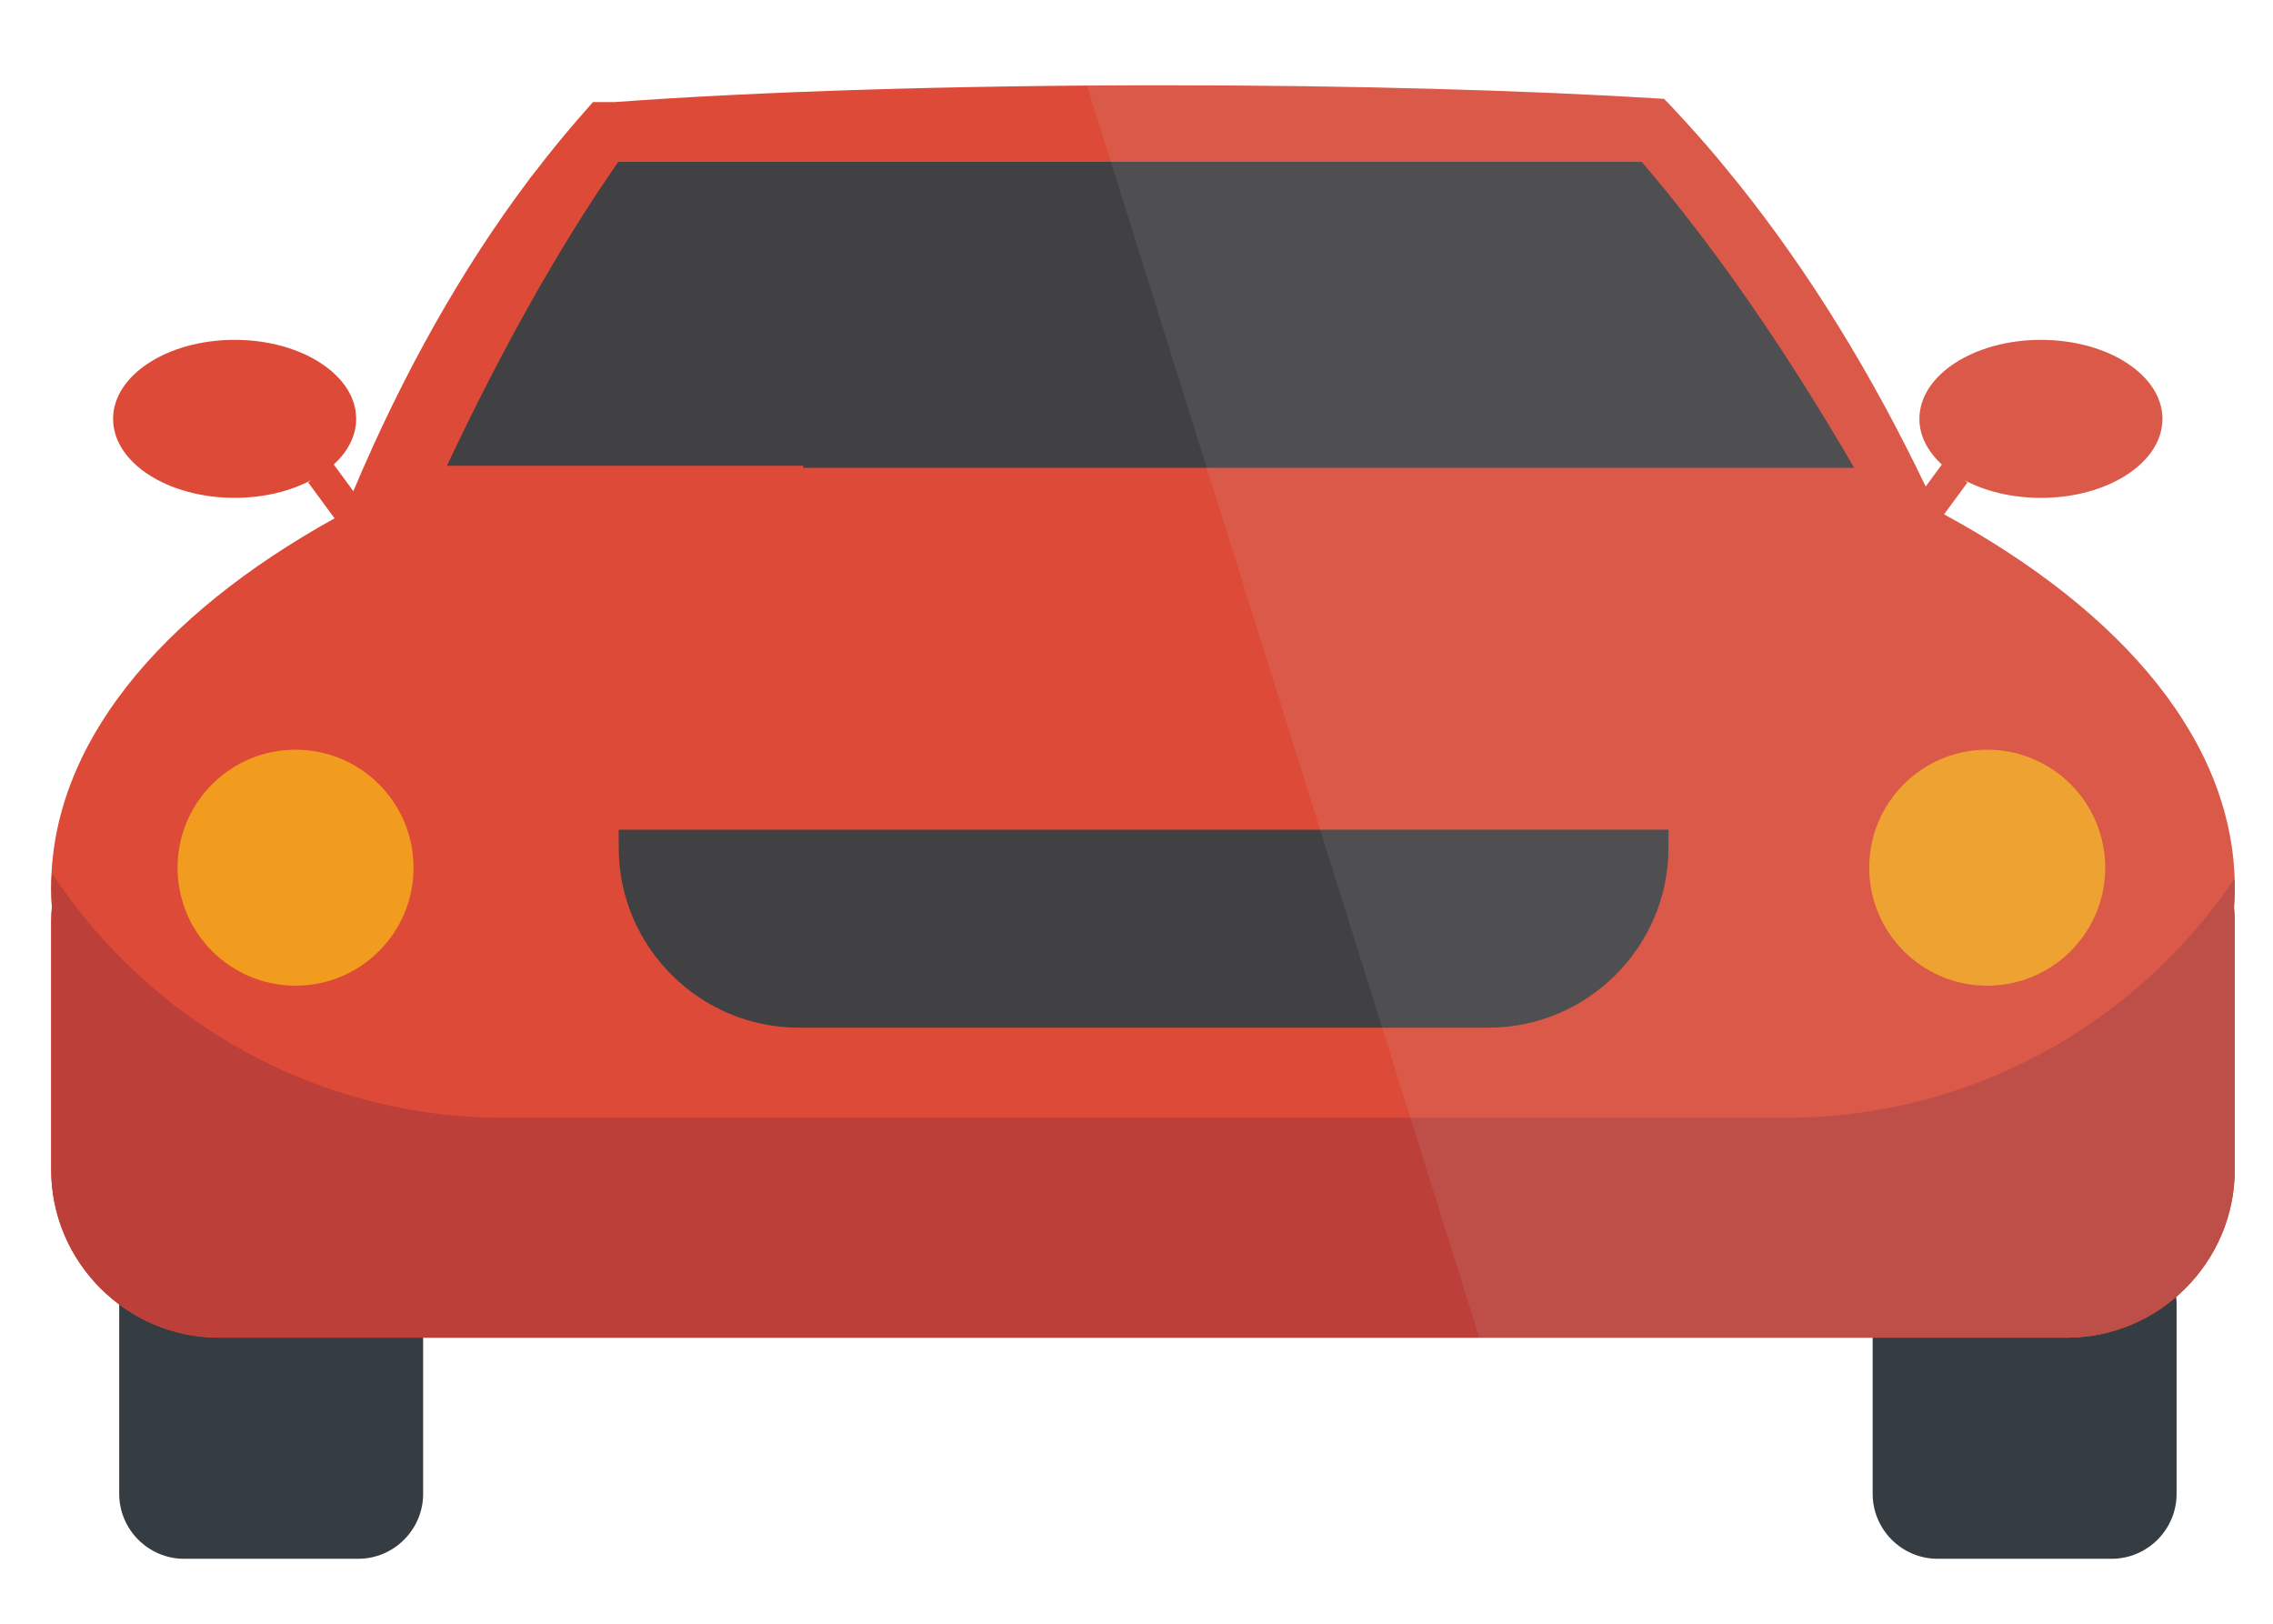 <?xml version="1.0" encoding="utf-8"?>
<!-- Generator: Adobe Illustrator 16.0.0, SVG Export Plug-In . SVG Version: 6.00 Build 0)  -->
<!DOCTYPE svg PUBLIC "-//W3C//DTD SVG 1.1//EN" "http://www.w3.org/Graphics/SVG/1.1/DTD/svg11.dtd">
<svg version="1.1" id="Layer_1" xmlns="http://www.w3.org/2000/svg" xmlns:xlink="http://www.w3.org/1999/xlink" x="0px" y="0px"
	 width="70px" height="50px" viewBox="0 0 70 50" enable-background="new 0 0 70 50" xml:space="preserve">
<g id="Layer_2">
	<path fill="#353C42" d="M13.031,46c0,1.1-0.9,2-2,2h-5.36c-1.1,0-2-0.9-2-2v-5.836c0-1.1,0.9-2,2-2h5.36c1.1,0,2,0.9,2,2V46z"/>
	<path fill="#353C42" d="M67.031,46c0,1.1-0.9,2-2,2h-5.36c-1.101,0-2-0.9-2-2v-5.836c0-1.1,0.899-2,2-2h5.36c1.1,0,2,0.9,2,2V46z"
		/>
	<path fill="#DD4B38" d="M68.823,27.336c0-4.44-3.4-8.479-8.954-11.498l0.722-0.981l-0.1-0.073c0.646,0.342,1.467,0.547,2.362,0.547
		c2.067,0,3.742-1.088,3.742-2.432c0-1.344-1.675-2.433-3.742-2.433c-2.065,0-3.742,1.089-3.742,2.433
		c0,0.523,0.259,1.008,0.691,1.405l-0.498,0.679c-1.668-3.484-3.601-6.618-5.752-9.307c0.002,0,0.002,0,0.002,0
		c-0.014-0.017-0.027-0.033-0.041-0.05c-0.098-0.122-0.195-0.239-0.295-0.359C53.109,5.133,53.001,5,52.891,4.868
		c-0.104-0.124-0.209-0.246-0.314-0.368c-0.109-0.125-0.219-0.25-0.329-0.373c-0.104-0.118-0.21-0.236-0.315-0.352
		c-0.117-0.129-0.236-0.256-0.354-0.382c-0.078-0.083-0.154-0.169-0.231-0.25H51.34c-0.031-0.032-0.063-0.066-0.093-0.099
		c-4.188-0.262-9.563-0.418-15.433-0.418c-6.567,0-12.519,0.197-16.875,0.517h-0.678c-0.017,0.019-0.033,0.037-0.049,0.056h-0.001
		c-0.033,0.035-0.064,0.075-0.096,0.111c-0.243,0.271-0.482,0.551-0.719,0.834c-0.104,0.124-0.206,0.249-0.309,0.375
		c-0.184,0.227-0.365,0.457-0.545,0.691c-0.079,0.103-0.162,0.199-0.24,0.304c0.001,0.001,0.002,0.001,0.003,0.001
		c-2.084,2.764-3.906,6.006-5.423,9.61l-0.604-0.822c0.434-0.397,0.691-0.882,0.691-1.405c0-1.344-1.676-2.433-3.743-2.433
		s-3.743,1.089-3.743,2.433c0,1.344,1.676,2.432,3.743,2.432c0.897,0,1.719-0.205,2.364-0.547l-0.099,0.073l0.812,1.105
		c-5.418,3.007-8.728,6.994-8.728,11.374c0,0.201,0.009,0.399,0.022,0.601c-0.013,0.147-0.022,0.297-0.022,0.446v7.638
		c0,2.845,2.328,5.172,5.173,5.172h56.899c2.846,0,5.174-2.327,5.174-5.172v-7.638c0-0.149-0.01-0.299-0.023-0.446
		C68.813,27.736,68.823,27.537,68.823,27.336z"/>
	<path fill="#414042" d="M57.102,14.406c-2.131-3.668-4.328-6.837-6.543-9.422H37.314h-9.416H19.04
		c-1.787,2.567-3.559,5.715-5.276,9.358h10.978c-0.005,0.021-0.011,0.042-0.015,0.063h32.375V14.406z"/>
	<path fill="#414042" d="M19.054,25.549v0.555c0,3.049,2.494,5.541,5.542,5.541h21.245c3.05,0,5.542-2.492,5.542-5.541v-0.555
		H19.054z"/>
	<circle fill="#F29C1F" cx="9.102" cy="26.719" r="3.633"/>
	<circle fill="#F29C1F" cx="61.199" cy="26.719" r="3.634"/>
	<path fill="#BD3F39" d="M68.811,27.064c-2.994,4.43-8.063,7.354-13.781,7.354H15.494c-5.793,0-10.917-3.005-13.896-7.532
		c-0.008,0.15-0.021,0.299-0.021,0.449c0,0.201,0.009,0.4,0.022,0.6c-0.013,0.148-0.022,0.297-0.022,0.447v7.637
		c0,2.846,2.328,5.172,5.173,5.172h56.9c2.845,0,5.173-2.326,5.173-5.172v-7.637c0-0.15-0.011-0.299-0.023-0.447
		c0.015-0.199,0.023-0.397,0.023-0.6C68.823,27.246,68.813,27.156,68.811,27.064z"/>
	<path opacity="0.1" fill="#D1D3D4" enable-background="new    " d="M68.823,27.336c0-4.44-3.4-8.479-8.954-11.498l0.722-0.981
		l-0.1-0.073c0.646,0.342,1.467,0.547,2.362,0.547c2.067,0,3.742-1.088,3.742-2.432c0-1.344-1.675-2.433-3.742-2.433
		c-2.065,0-3.742,1.089-3.742,2.433c0,0.523,0.259,1.008,0.691,1.405l-0.498,0.679c-1.668-3.484-3.601-6.618-5.752-9.307
		c0.002,0,0.002,0,0.002,0c-0.014-0.017-0.027-0.033-0.041-0.05c-0.098-0.122-0.195-0.239-0.295-0.359
		C53.109,5.133,53.001,5,52.891,4.868c-0.104-0.124-0.209-0.246-0.314-0.368c-0.109-0.125-0.219-0.25-0.329-0.373
		c-0.104-0.118-0.21-0.236-0.315-0.352c-0.117-0.129-0.236-0.256-0.354-0.382c-0.078-0.083-0.154-0.169-0.231-0.25H51.34
		c-0.031-0.032-0.063-0.066-0.093-0.099c-4.188-0.262-9.563-0.418-15.433-0.418c-0.789,0-1.568,0.002-2.339,0.008l12.082,38.558
		H63.65c2.845,0,5.173-2.327,5.173-5.172v-7.638c0-0.149-0.011-0.299-0.023-0.446C68.813,27.736,68.823,27.537,68.823,27.336z"/>
</g>
</svg>
